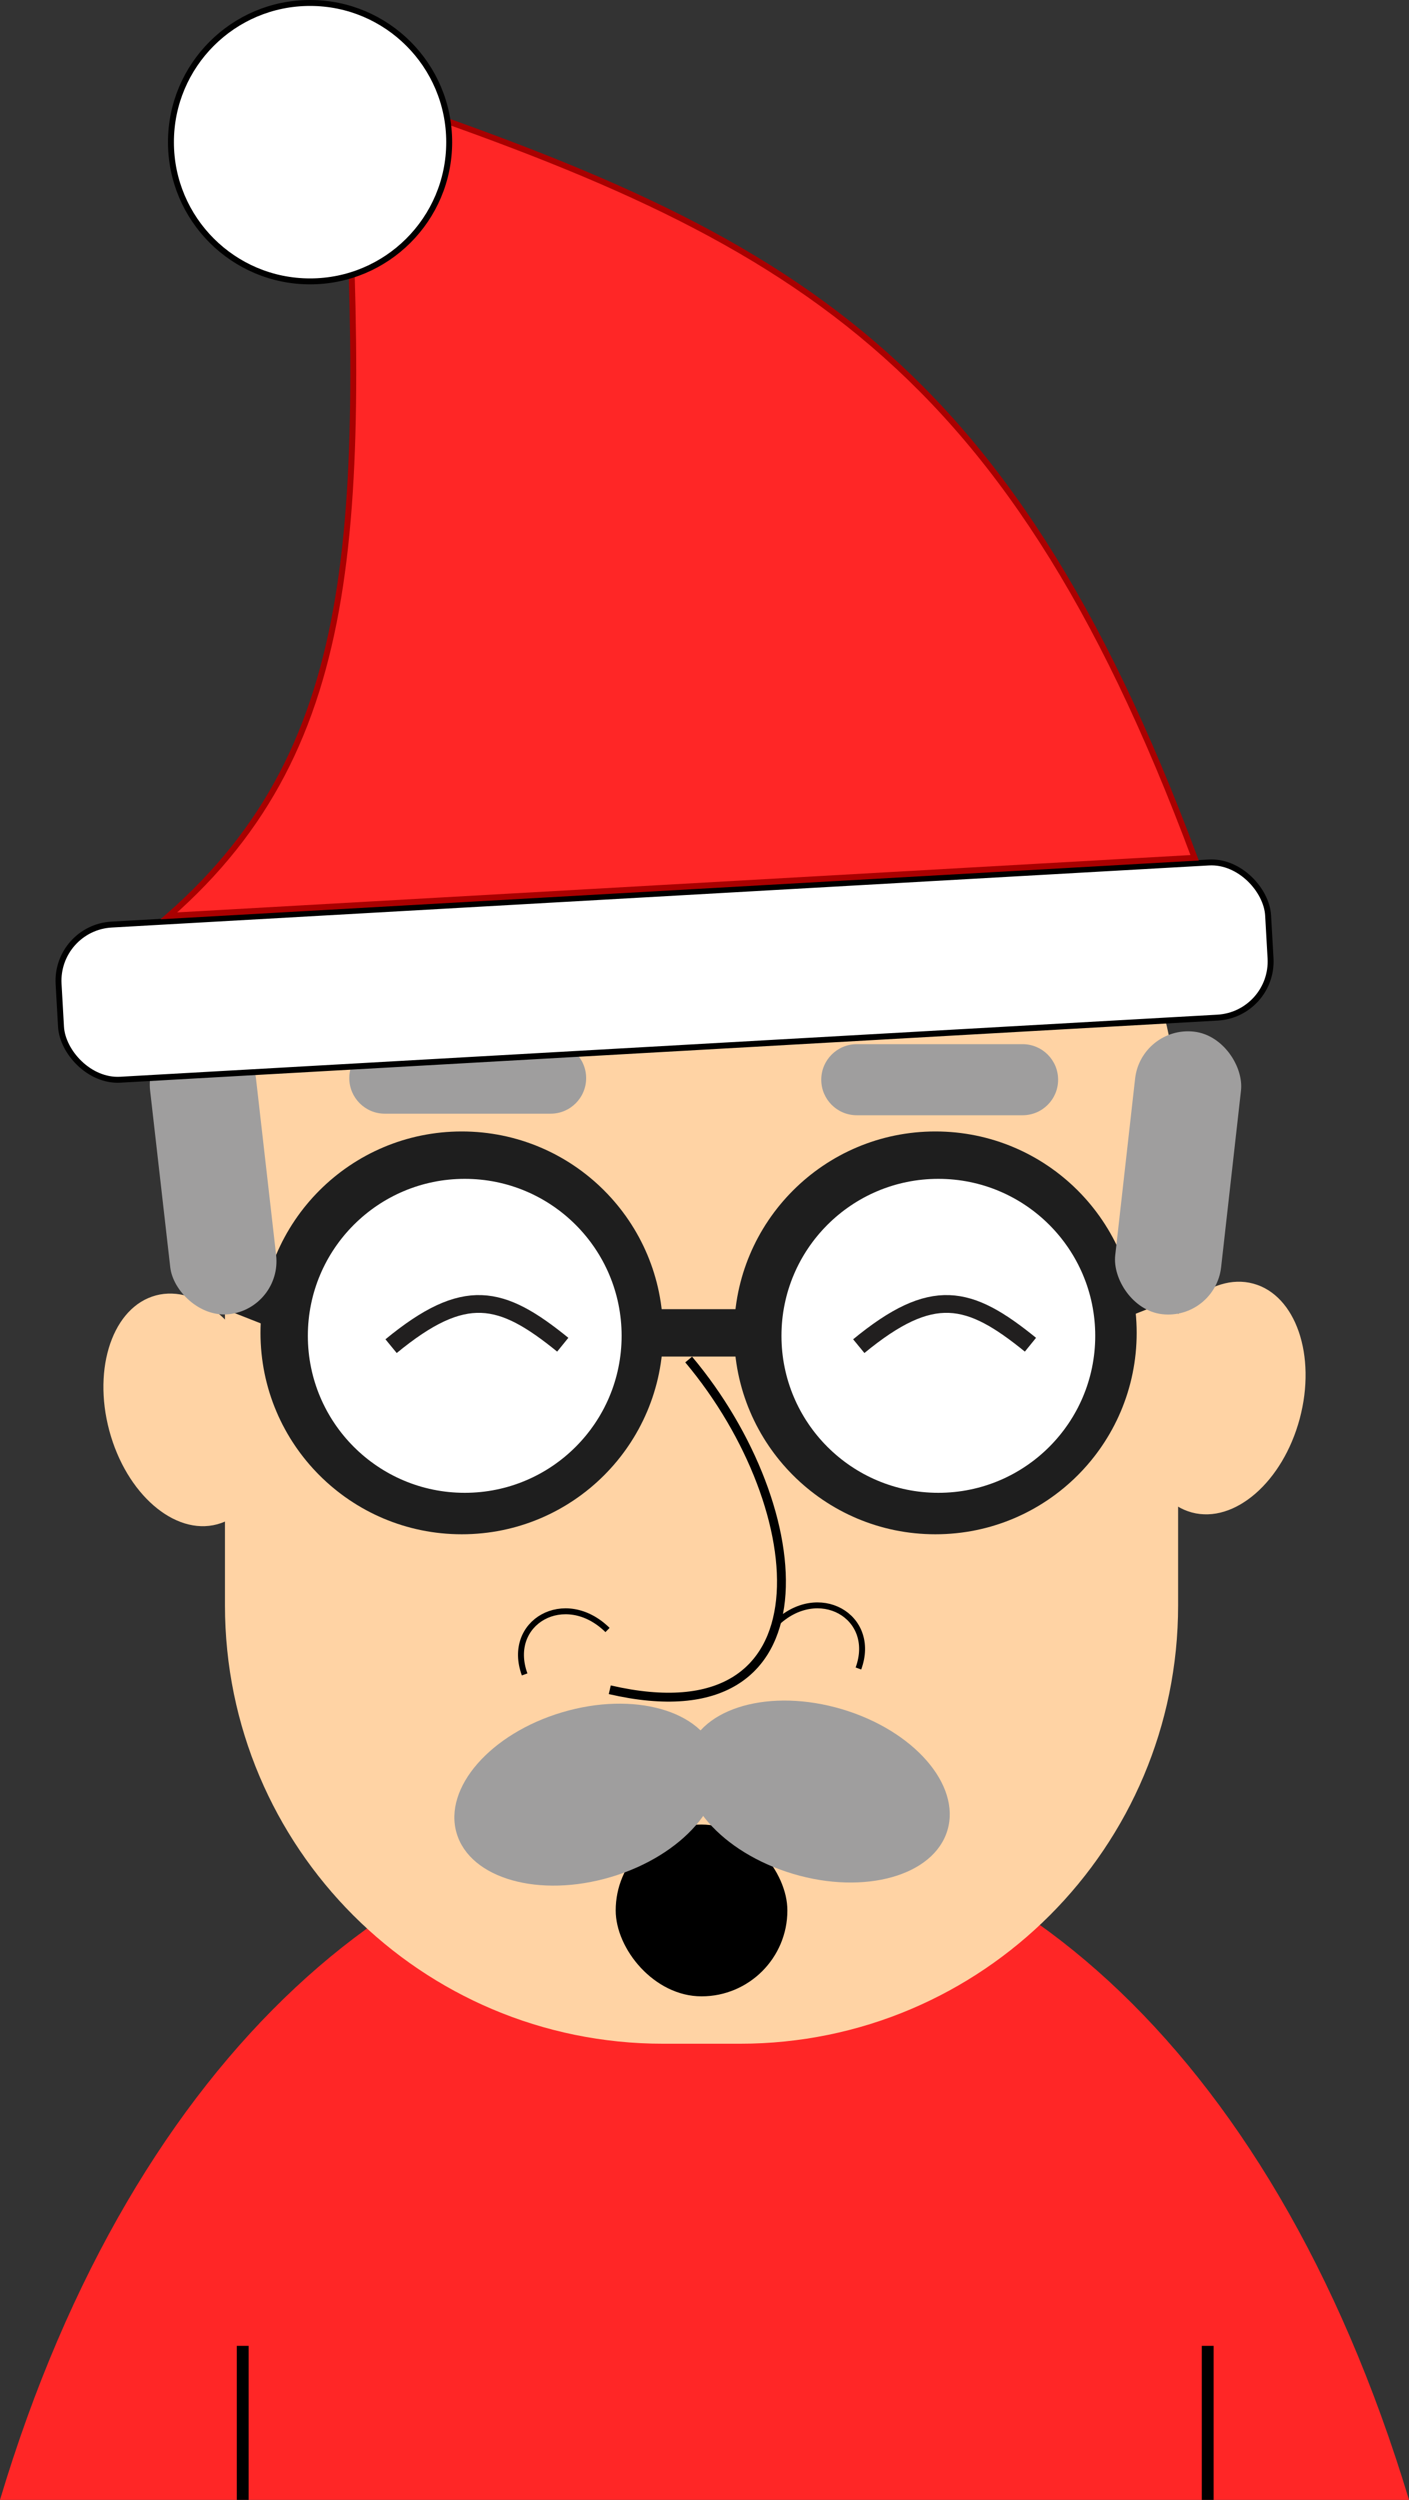 <svg width="238" height="422" viewBox="0 0 238 422" fill="none" xmlns="http://www.w3.org/2000/svg">
<rect x="0" y="0" width="238" height="422" fill="#333333" stroke="none"/>
<path d="M0 422C45.769 269.348 190.705 265.331 238 422H0Z" fill="#FF2626"/>
<line x1="41" y1="396" x2="41" y2="422" stroke="black" stroke-width="2"/>
<line x1="204" y1="396" x2="204" y2="422" stroke="black" stroke-width="2"/>
<path d="M38 190C38 149.131 71.131 116 112 116H125C165.869 116 199 149.131 199 190V271C199 311.869 165.869 345 125 345H112C71.131 345 38 311.869 38 271V190Z" fill="#FFD3A4"/>
<ellipse cx="206.5" cy="236" rx="13.5" ry="20" transform="rotate(15 206.5 236)" fill="#FFD3A4"/>
<ellipse cx="31.5" cy="238" rx="13.5" ry="20" transform="rotate(-15 31.5 238)" fill="#FFD3A4"/>
<path d="M116.327 229.5C137.566 254.792 140.898 294.02 103 285.245" stroke="black" stroke-width="1.5"/>
<circle cx="78" cy="225" r="34" fill="#1E1E1E"/>
<circle cx="78.5" cy="225.5" r="26.5" fill="white"/>
<circle cx="158" cy="225" r="34" fill="#1E1E1E"/>
<circle cx="158.5" cy="225.5" r="26.5" fill="white"/>
<rect x="110" y="221" width="16" height="8" fill="#1E1E1E"/>
<rect x="36.932" y="212" width="16" height="8" transform="rotate(21.499 36.932 212)" fill="#1E1E1E"/>
<rect x="185" y="215.864" width="16" height="8" transform="rotate(-21.5 185 215.864)" fill="#1E1E1E"/>
<rect x="192.74" y="173.144" width="18" height="48" rx="9" transform="rotate(6.421 192.74 173.144)" fill="#9F9E9E"/>
<rect x="24.338" y="175.174" width="18" height="48" rx="9" transform="rotate(-6.507 24.338 175.174)" fill="#9F9E9E"/>
<path d="M93.008 176C96.322 176 99.008 178.686 99.008 182V182C99.008 185.314 96.322 188 93.008 188H65C61.686 188 59 185.314 59 182V182C59 178.686 61.686 176 65 176H93.008Z" fill="#9F9E9E"/>
<path d="M144.722 188.265C141.409 188.265 138.722 185.579 138.722 182.265V182.265C138.722 178.951 141.409 176.265 144.722 176.265H172.731C176.044 176.265 178.731 178.951 178.731 182.265V182.265C178.731 185.579 176.044 188.265 172.731 188.265H144.722Z" fill="#9F9E9E"/>
<circle cx="152" cy="220" r="3" fill="white"/>
<path d="M88.619 282.658C85.398 273.835 95.445 268.116 102.619 275.158" stroke="black"/>
<path d="M145 281.658C148.221 272.835 138.174 267.116 131 274.158" stroke="black"/>
<path d="M66.059 227.244C78.499 217.024 84.672 218.569 95.058 227" stroke="#211F1F" stroke-width="3"/>
<path d="M145.059 227.244C157.498 217.024 163.672 218.569 174.058 227" stroke="#211F1F" stroke-width="3"/>
<rect x="104" y="308" width="29" height="29" rx="14.5" fill="black"/>
<ellipse cx="99.076" cy="302.953" rx="14.5" ry="22.89" transform="rotate(73.418 99.076 302.953)" fill="#9F9E9E"/>
<ellipse cx="138.099" cy="302.429" rx="14.5" ry="22.89" transform="rotate(-73.42 138.099 302.429)" fill="#9F9E9E"/>
<rect x="9.36" y="156.613" width="204.633" height="26.231" rx="9.5" transform="rotate(-3.237 9.36 156.613)" fill="white" stroke="black"/>
<path d="M201.788 144.803L28.527 154.602C61.721 125.521 61.751 87.203 58.065 14.429C131.738 39.078 169.504 58.197 201.788 144.803Z" fill="#FF2626" stroke="#A90000"/>
<circle cx="52.375" cy="24" r="23.5" fill="white" stroke="black"/>
</svg>
